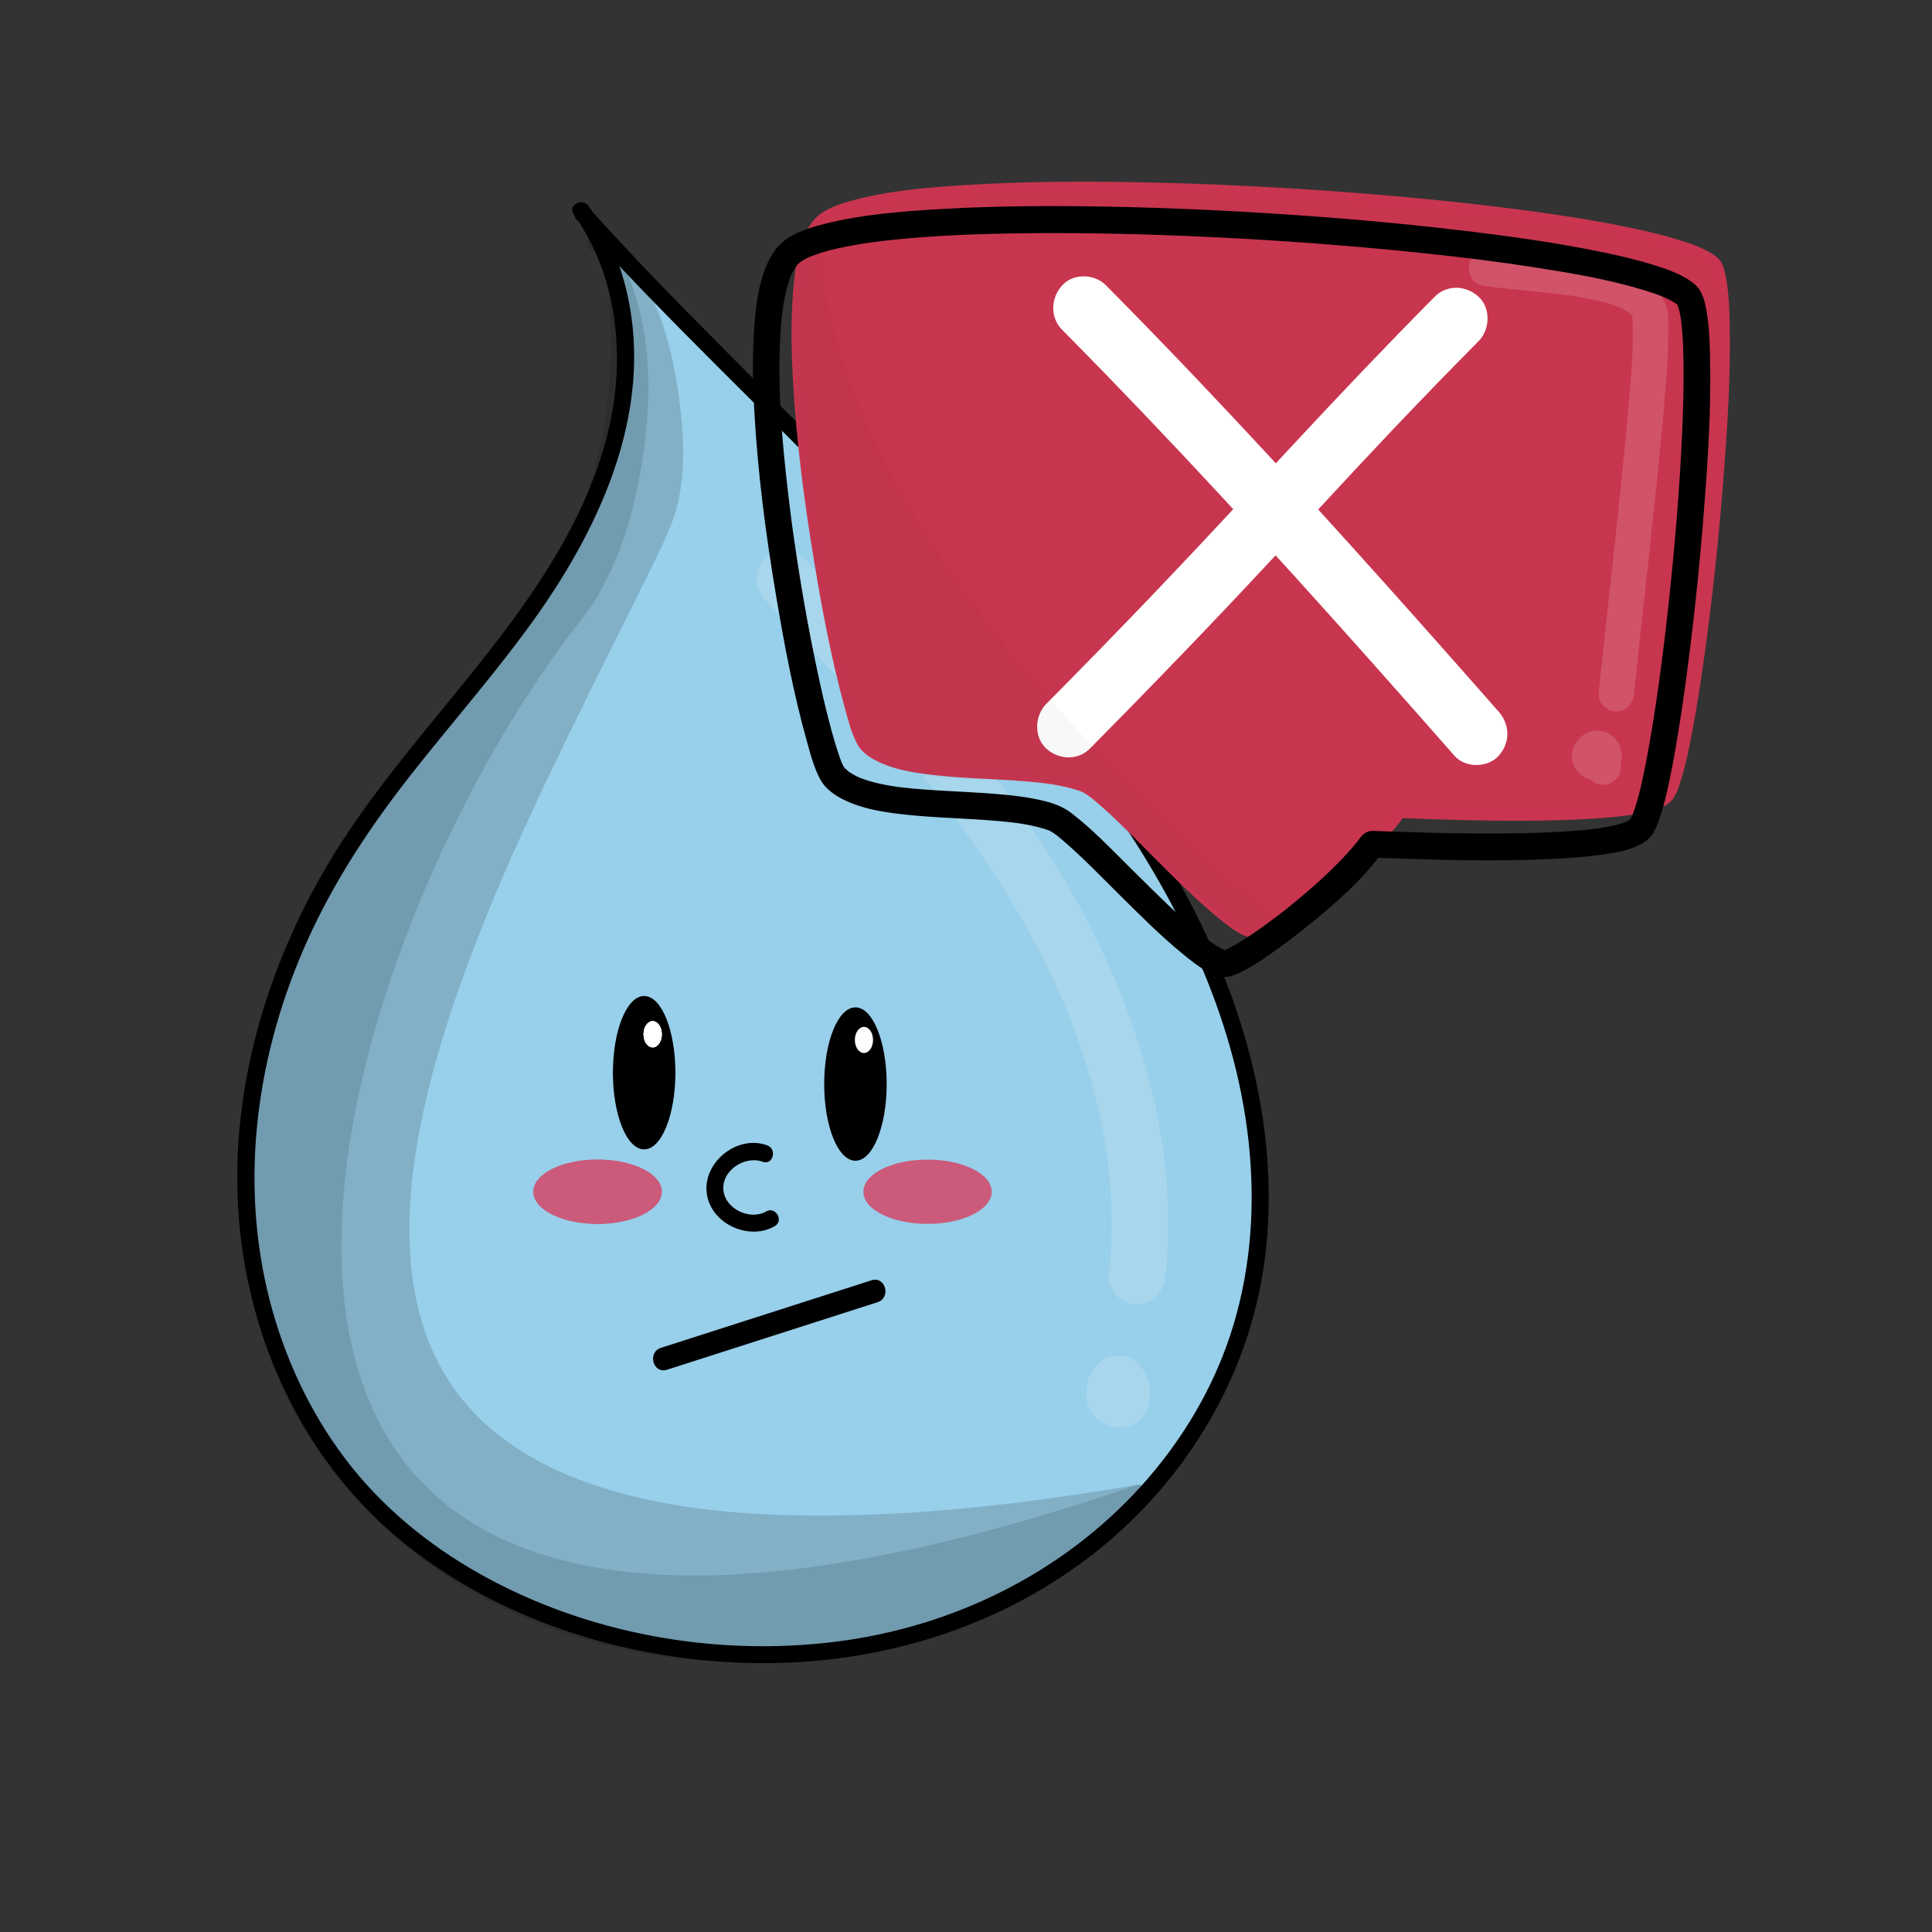 <?xml version="1.0" encoding="utf-8"?>
<!-- Generator: Adobe Adobe Illustrator 24.2.0, SVG Export Plug-In . SVG Version: 6.00 Build 0)  -->
<svg version="1.1" xmlns="http://www.w3.org/2000/svg" xmlns:xlink="http://www.w3.org/1999/xlink" x="0px" y="0px"
	 viewBox="0 0 1700.79 1700.79" style="enable-background:new 0 0 1700.79 1700.79;" xml:space="preserve">
<rect x="0" y="0" width="1700.79" height="1700.79" fill="#333333" stroke="none"/>
<style type="text/css">
	.st0{fill:#98CFEA;}
	.st1{stroke:#000000;stroke-miterlimit:10;}
	.st2{opacity:0.149;}
	.st3{opacity:0.122;}
	.st4{fill:#FFFFFF;stroke:#FFFFFF;stroke-miterlimit:10;}
	.st5{fill:#CC5B7B;stroke:#CA5B7A;stroke-miterlimit:10;}
	.st6{fill:#FFFFFF;}
	.st7{fill:#C8354F;}
	.st8{fill:#C93550;}
	.st9{opacity:0.031;}
</style>
<g id="Ebene_2">
	<g>
		<path class="st0" d="M511.57,185.04c41.55,57.22,47.53,134.75,29.47,203.12s-57.58,129.08-100.97,184.92
			s-91.35,108.31-130.06,167.5c-56.04,85.68-91.86,185.91-93.65,288.27s32.04,206.52,100.49,282.66
			c58.9,65.53,140.62,107.96,226.14,129.18c109.08,27.07,227.65,20.47,329.76-26.5s186.03-135.66,219.45-242.97
			c37.54-120.54,10.01-253.81-47.48-366.21S901.98,597.25,817.7,503.25C718.11,392.2,612.53,299.15,512.94,188.09"/>
		<g>
			<path d="M505.09,188.83c30.5,42.49,41.16,95.21,37.3,146.8c-4.12,55.14-25.71,107.33-53.78,154.42
				c-59.97,100.61-149.17,180.12-206.74,282.41c-54.49,96.81-83.8,210.16-69.37,321.28c13.75,105.84,64.88,204.33,149.93,270.04
				c85.44,66.01,195.62,98.83,302.88,100.29c108.57,1.47,216.7-31.24,301.7-99.73c78.61-63.35,132.79-153.79,146.21-254.27
				c14.93-111.84-16.89-225.66-69.82-323.69c-54.93-101.73-131.7-189.39-208.41-275.06c-81.51-91.03-170.4-174.69-255.2-262.56
				c-20.88-21.64-41.44-43.58-61.53-65.96c-6.46-7.2-17.04,3.44-10.61,10.61c80.52,89.69,169.03,171.63,252.32,258.66
				c40.52,42.35,79.62,86.14,117.96,130.47c37.22,43.03,73.2,87.23,105.28,134.27c62.74,91.97,110.68,196.86,117.79,309.29
				c3.41,53.98-2.91,108.45-21.51,159.38c-16.49,45.16-42.47,86.82-74.63,122.47c-69.63,77.18-166.4,124.45-269.16,137.29
				c-106.77,13.34-219.77-7.03-313.75-59.98c-45.21-25.47-86.12-59.08-117.61-100.51c-31.62-41.6-53.95-89.75-66.95-140.27
				c-27.27-105.99-11.2-218.47,33.59-317.38c23.72-52.39,55.42-100.12,90.89-145.24c35.91-45.68,74.48-89.29,108.33-136.57
				c61.18-85.44,108.58-191.54,79.09-298.04c-6.53-23.58-16.95-46.07-31.23-65.97C512.46,173.48,499.45,180.96,505.09,188.83
				L505.09,188.83z"/>
		</g>
	</g>
	<ellipse class="st1" cx="567.06" cy="944.32" rx="27" ry="67"/>
	<ellipse class="st1" cx="753.06" cy="954.32" rx="27" ry="67"/>
	<g>
		<path class="st0" d="M673.4,1015.5c-20.28-8.07-45.83,10.86-44.01,32.61c1.82,21.75,30.15,36.18,48.81,24.86"/>
		<g>
			<path d="M675.4,1008.27c-26.4-9.77-57.36,15.21-53.11,43.04c4.01,26.24,37.08,41.17,59.7,28.14c8.36-4.82,0.82-17.78-7.57-12.95
				c-13.84,7.97-35.28-1.77-37.49-17.99c-2.42-17.81,18.71-31.61,34.48-25.77C680.47,1026.09,684.39,1011.6,675.4,1008.27
				L675.4,1008.27z"/>
		</g>
	</g>
	<g>
		<g>
			<path d="M587.18,1205.82c61.79-19.82,123.58-39.64,185.36-59.46c12.21-3.92,6.99-23.23-5.32-19.29
				c-61.79,19.82-123.58,39.64-185.36,59.46C569.66,1190.46,574.88,1209.77,587.18,1205.82L587.18,1205.82z"/>
		</g>
	</g>
</g>
<g id="Ebene_6">
	<g class="st2">
		<path d="M524.46,213.66c60.24,29.88,85.68,188.92,57.6,250.01C437.15,778.86-23.79,1489.02,1002.6,1314.5
			c-89.02,85.93-210.76,138.06-334.48,139.41c-123.72,1.35-247.88-49.05-332.99-138.85s-128.9-218.22-112.76-340.89
			c17.79-135.17,102.06-251.4,188.91-356.49c47.37-57.32,97.1-114.5,126.16-182.95s34.25-151.83-6.38-214.1"/>
		<g>
			<path d="M520.68,220.14c13.56,6.89,23.31,19.08,30.96,31.92c9.9,16.61,16.69,34.89,21.88,53.46
				c10.82,38.72,15.82,80.88,10.65,120.92c-3.16,24.48-14.04,45.46-24.61,67.36c-9.68,20.05-19.58,39.99-29.51,59.92
				c-22.19,44.56-44.48,89.08-65.71,134.11c-22.41,47.55-43.73,95.67-62.47,144.8c-17.84,46.77-33.47,94.58-43.96,143.57
				c-9.41,43.96-15.04,89.47-11.34,134.44c3.33,40.42,14.41,80.49,36.93,114.57c24.32,36.79,59.95,64.15,99.77,82.44
				c54.96,25.25,115.81,35.41,175.77,39.5c88.43,6.03,177.54-1.32,265.19-13.13c26.86-3.62,53.64-7.75,80.35-12.28
				c-2.43-4.18-4.86-8.36-7.3-12.54c-91.58,88.04-217.61,140.28-345.14,137.1c-124.25-3.09-247.16-58.89-327.59-154.3
				c-80.3-95.25-115.38-226.58-89.28-348.73c27.88-130.45,113.33-238.32,196.52-338.66c42.64-51.42,85.68-104.12,112.1-166.09
				c23.99-56.26,33.18-122.5,13.06-181.37c-4.84-14.16-11.33-27.72-19.44-40.3c-5.21-8.09-18.2-0.58-12.95,7.57
				c34.48,53.54,34.31,121.14,15.88,180.36c-20.34,65.36-63.25,121.11-106.11,173.3c-84.2,102.54-172.98,208.14-208.17,339.02
				c-33.17,123.36-6.84,257.42,68.25,360.56c74.88,102.85,194.09,167.38,319.9,181.1c128.02,13.96,258.41-28.36,358.51-108.2
				c12.16-9.7,23.84-19.98,35.05-30.76c5.83-5.61-0.39-13.71-7.3-12.54c-95.2,16.15-191.85,27.83-288.55,26.88
				c-64.77-0.63-130.91-6.69-192.47-28.01c-42.18-14.61-81.4-37.14-110.33-71.38c-5.88-6.96-11.23-14.34-16.55-23.03
				c-5.02-8.21-9.44-16.79-13.26-25.63c-1.02-2.36-3.39-8.43-4.82-12.51c-1.59-4.54-3.03-9.12-4.33-13.75
				c-2.71-9.64-4.81-19.45-6.38-29.35c-1.39-8.77-2.45-19.23-2.99-29.55c-0.56-10.69-0.6-21.41-0.22-32.11
				c0.81-22.64,3.32-43.72,7.13-65.42c8.54-48.61,22.8-96.12,39.48-142.5c17.6-48.94,37.97-96.4,59.74-143.59
				c21.05-45.62,43.35-90.65,65.76-135.61c10.19-20.44,20.4-40.88,30.45-61.39c9.29-18.94,19.22-37.86,27.2-57.4
				c13.87-33.93,12.22-74.84,7.63-110.47c-5.03-38.96-14.99-80.05-36.83-113.28c-8.45-12.85-19.14-24.95-33.04-32.01
				C519.66,202.82,512.06,215.76,520.68,220.14L520.68,220.14z"/>
		</g>
	</g>
	<g class="st3">
		<path d="M531.55,220.8c58.7,79.35,26.57,254.13-23.49,317.19C259.52,851.04,34.08,1647.49,1002.6,1314.5
			c-351.13,327.53-948.65,49.92-740.63-473.93c95.15-239.62,321.16-290.91,278.09-617.77"/>
		<g>
			<path d="M525.08,224.59c25.08,34.28,30.94,79.4,30.53,120.79c-0.45,45.65-8.86,91.83-24.96,134.57
				c-6.43,17.07-14.36,33.86-24.95,48.77c-6.95,9.78-14.71,19.01-21.83,28.68c-14.48,19.67-28.12,39.95-41.05,60.66
				c-27.81,44.56-52.38,91.14-73.8,139.09c-22.17,49.62-41.13,100.75-55.57,153.16c-13.75,49.89-23.54,101.13-26.74,152.83
				c-2.87,46.42-0.29,93.81,11.91,138.85c11.26,41.58,31.29,80.81,61.01,112.24c32.33,34.19,74.57,57.13,119.4,70.45
				c59.91,17.8,123.93,19.76,185.87,15.04c89.33-6.81,177.38-27.39,262.97-53.18c25.74-7.76,51.32-16.07,76.75-24.8
				c-2.43-4.18-4.86-8.36-7.3-12.54c-47.97,44.64-103.91,80.89-165.02,104.76c-56.39,22.02-116.58,33.8-177.14,34.14
				c-57.56,0.32-115.03-9.64-168.94-29.9c-51.57-19.37-99.69-48.57-139.85-86.35c-40.35-37.97-72.53-84.56-92.74-136.22
				c-22.53-57.59-30.26-119.74-25.81-181.27c5.27-72.9,26.53-146.21,59.24-211.48c29.57-59.01,70.34-110.62,112.52-160.99
				c39.37-47.02,79.64-94.17,108.1-148.88c32.89-63.2,46.78-133.19,45.15-204.2c-0.51-22.08-2.4-44.1-5.26-65.99
				c-0.53-4.05-3.07-7.45-7.5-7.5c-3.65-0.04-8.02,3.48-7.5,7.5c10.03,76.91,6.97,155.59-22.01,228.29
				c-22.97,57.61-60.86,107.23-100.17,154.56c-41.71,50.23-84.68,99.67-117.99,156.11c-37.99,64.37-63.68,137.33-74.89,211.22
				c-9.76,64.33-7.8,130.56,10.34,193.28c16.16,55.87,44.83,107.61,83.48,151.06c37.43,42.08,83.93,75.98,134.78,100.04
				c53.09,25.12,110.63,39.88,169.16,44.32c60.43,4.59,121.78-2.11,179.9-19.22c63.16-18.6,122.19-49.49,174.16-89.82
				c13.35-10.36,26.22-21.33,38.59-32.85c5.35-4.98-0.18-14.98-7.3-12.54c-91.88,31.55-186.2,58.26-282.59,71.71
				c-65.63,9.16-134.33,12.27-199.18-0.11c-24.73-4.72-50.82-12.35-72.53-22.11c-10.53-4.73-20.77-10.12-30.6-16.19
				c-4.71-2.91-9.33-5.98-13.83-9.21c-4.94-3.54-7.12-5.22-11.88-9.18c-8.13-6.77-15.79-14.1-22.9-21.93
				c-7.61-8.38-12.37-14.45-18.51-23.47c-5.85-8.58-11.12-17.55-15.83-26.81c-5.19-10.21-8.24-17.35-12.03-27.73
				c-15.66-42.96-20.55-85.84-20.07-131.24c0.54-50.7,7.96-98.68,19.81-147.99c12.51-52.03,29.71-102.9,50.25-152.29
				c19.75-47.52,43.78-95.67,70.3-140.77c12.57-21.38,25.86-42.34,39.95-62.76c6.67-9.67,13.53-19.21,20.58-28.61
				c7.7-10.25,16.12-19.93,23.36-31.89c21.75-35.93,33.62-78.43,40.22-119.61c7.21-44.95,8.71-92.41-2.91-136.78
				c-4.96-18.91-12.61-37.45-24.21-53.29C532.39,209.3,519.36,216.78,525.08,224.59L525.08,224.59z"/>
		</g>
	</g>
</g>
<g id="Ebene_4">
	<ellipse class="st4" cx="574.56" cy="910.5" rx="7.5" ry="11"/>
	<ellipse class="st4" cx="574.56" cy="910.5" rx="7.5" ry="11"/>
	<ellipse class="st4" cx="574.56" cy="910.5" rx="7.5" ry="11"/>
	<ellipse class="st4" cx="574.56" cy="910.5" rx="7.5" ry="11"/>
	<ellipse class="st4" cx="760.56" cy="915.5" rx="7.5" ry="11"/>
</g>
<g id="Ebene_5">
	<ellipse class="st5" cx="526.07" cy="1049.13" rx="55.99" ry="27.8"/>
	<ellipse class="st5" cx="526.07" cy="1049.13" rx="55.99" ry="27.8"/>
	<ellipse class="st5" cx="816.55" cy="1049.13" rx="55.99" ry="27.8"/>
</g>
<g id="Ebene_7">
	<g class="st2">
		<g>
			<path class="st6" d="M673.3,527.67c31.9,33.96,63.79,67.94,94.54,102.95c15.35,17.48,30.42,35.22,45.03,53.33
				c3.6,4.46,7.18,8.94,10.72,13.45c1.49,1.9,2.97,3.8,4.46,5.7c3.68,4.71-2.35-3.08-0.04-0.05c1.28,1.68,2.57,3.35,3.85,5.03
				c6.93,9.12,13.74,18.33,20.38,27.66c26.7,37.47,50.93,76.76,70.99,118.2c4.9,10.11,9.77,20.33,13.96,30.76
				c-2.58-6.41,0.63,1.58,1.23,3.06c1,2.47,1.99,4.94,2.96,7.43c2.16,5.51,4.24,11.05,6.24,16.62c7.68,21.37,14.17,43.17,19.25,65.3
				c2.82,12.3,5.21,24.7,7.12,37.17c0.18,1.16,0.35,2.32,0.52,3.48c0.17,1.16,0.33,2.32,0.49,3.48c-0.14-1.05-0.28-2.11-0.42-3.16
				c0.8,3.32,0.88,7.06,1.25,10.46c0.66,6.11,1.21,12.23,1.63,18.36c1.75,25.45,1.3,51.01-1.43,76.38
				c-0.64,5.97,3.25,13.61,7.32,17.68c4.34,4.34,11.45,7.6,17.68,7.32c14.75-0.66,23.49-11.02,25-25
				c10.24-95.09-12.53-190.42-51.36-276.85c-39.05-86.92-96.51-164.19-158.39-236.11c-34.73-40.37-71.18-79.21-107.64-118.02
				c-8.97-9.55-26.42-9.74-35.36,0C663.9,502.55,663.72,517.48,673.3,527.67L673.3,527.67z"/>
		</g>
	</g>
	<g class="st2">
		<g>
			<path class="st6" d="M962.28,1222.92c-0.16,2.85-0.32,5.71-0.48,8.56c10.55-8.04,21.1-16.07,31.65-24.11
				c-0.36-0.09-0.71-0.21-1.05-0.36c1.99,0.84,3.98,1.68,5.97,2.52c-0.5-0.26-0.92-0.52-1.38-0.87c1.69,1.3,3.37,2.61,5.06,3.91
				c-0.42-0.38-0.76-0.75-1.12-1.18c1.3,1.69,2.61,3.37,3.91,5.06c-0.43-0.62-0.76-1.24-1.06-1.93c0.84,1.99,1.68,3.98,2.52,5.97
				c-0.25-0.72-0.42-1.42-0.54-2.17c0.3,2.22,0.6,4.43,0.89,6.65c-0.07-0.75-0.06-1.47,0.02-2.23c-0.3,2.22-0.6,4.43-0.89,6.65
				c0.13-0.74,0.32-1.4,0.61-2.09c-0.84,1.99-1.68,3.98-2.52,5.97c0.26-0.5,0.52-0.92,0.86-1.37c-1.3,1.69-2.61,3.37-3.91,5.06
				c0.23-0.28,0.49-0.54,0.78-0.78c-1.69,1.3-3.37,2.61-5.06,3.91c0.15-0.11,0.3-0.23,0.45-0.34c-10.1-1.3-20.2-2.61-30.3-3.91
				c0.35,0.33,0.68,0.69,0.98,1.07c-1.3-1.69-2.61-3.37-3.91-5.06c0.58,0.8,1.04,1.6,1.43,2.5c-0.84-1.99-1.68-3.98-2.52-5.97
				c0.34,0.93,0.56,1.83,0.71,2.81c-0.3-2.22-0.6-4.43-0.89-6.65c0.08,0.98,0.07,1.92-0.04,2.9c0.3-2.22,0.6-4.43,0.89-6.65
				c-0.18,0.97-0.43,1.86-0.81,2.77c0.84-1.99,1.68-3.98,2.52-5.97c-0.2,0.44-0.44,0.86-0.7,1.27c4.98-3.83,9.96-7.66,14.94-11.49
				c-0.19,0.05-0.38,0.09-0.58,0.14c2.22-0.3,4.43-0.6,6.65-0.89c-0.19,0.01-0.38,0.01-0.57,0.02c2.22,0.3,4.43,0.6,6.65,0.89
				c-0.38-0.03-0.75-0.12-1.1-0.28c1.99,0.84,3.98,1.68,5.97,2.52c-0.36-0.16-0.69-0.37-0.99-0.63c1.69,1.3,3.37,2.61,5.06,3.91
				c-0.3-0.26-0.57-0.56-0.8-0.89c1.3,1.69,2.61,3.37,3.91,5.06c-0.23-0.33-0.41-0.68-0.54-1.06c0.84,1.99,1.68,3.98,2.52,5.97
				c-0.05-0.19-0.1-0.38-0.15-0.56c0.3,2.22,0.6,4.43,0.89,6.65c-0.07-0.38-0.07-0.76-0.01-1.14c-0.3,2.22-0.6,4.43-0.89,6.65
				c0.05-0.18,0.1-0.37,0.15-0.55c-0.84,1.99-1.68,3.98-2.52,5.97c0.09-0.18,0.18-0.35,0.27-0.53c3.08-5.95,4.33-12.68,2.52-19.26
				c-1.6-5.8-6.08-12.08-11.49-14.94c-5.8-3.07-12.83-4.6-19.26-2.52c-6.02,1.95-11.94,5.7-14.94,11.49
				c-3.48,6.73-4.89,14.04-2.94,21.48c1.31,4.99,4.01,9.37,7.48,13.12c9.98,10.77,28.54,11.66,39.02,1.17
				c13.18-13.18,10.94-36.05-1.57-48.67c-3.89-3.92-8.96-6.15-14.35-6.88c-5.03-0.68-11.71-0.22-15.94,2.97
				c-4.32,3.25-7.08,5.64-10.19,10.09c-1.61,2.31-2.73,5.2-3.59,7.85c-1.82,5.6-1.59,11.72-0.37,17.39
				c2.44,11.38,11.53,20.47,22.56,23.7c7.66,2.25,15.62,0.29,21.79-4.47c6.43-4.96,9.4-11.57,9.85-19.63
				c0.16-2.85,0.32-5.71,0.48-8.56c0.35-6.18-3.04-13.39-7.32-17.68c-4.34-4.34-11.45-7.6-17.68-7.32
				c-6.47,0.29-13.17,2.41-17.68,7.32C964.97,1210.29,962.67,1216.03,962.28,1222.92L962.28,1222.92z"/>
		</g>
	</g>
</g>
<g id="Ebene_8">
	<g>
		<g id="Ebene_2_Kopie">
			<g>
				<path class="st7" d="M1234.54,716.31c54.03,1.85,218.53,8.18,234.88-14.95c26.56-37.58,67.62-444.96,40.65-470.78
					c-56.53-54.12-730.09-99.15-789.93-35.29c-53.95,57.58,19.57,438.37,40.21,461.34c31.2,34.73,141.77,17.09,193.27,36.65
					c22.96,8.72,125.08,129.94,150.61,128.56c14.49-0.78,99.08-63.85,128.6-105.41"/>
				<g>
					<path class="st8" d="M1234.54,720.26c53.03,1.82,106.24,3.65,159.27,0.92c12.76-0.66,25.52-1.61,38.18-3.31
						c9.39-1.26,19-2.73,27.93-6.05c5.49-2.04,10.73-4.71,13.81-9.93c2.34-3.99,3.9-8.51,5.33-12.9
						c4.71-14.43,7.71-29.48,10.55-44.39c4.07-21.36,7.4-42.88,10.43-64.42c7.28-51.95,12.82-104.15,16.95-156.45
						c3.63-46.03,6.67-92.39,5.67-138.59c-0.31-14.31-0.76-28.98-3.7-43.02c-0.84-4-1.91-8.28-4.1-11.78
						c-1.91-3.06-4.96-5.22-7.96-7.1c-8.63-5.42-18.63-8.8-28.28-11.82c-14.29-4.47-28.9-7.89-43.54-10.95
						c-40.89-8.55-82.36-14.28-123.8-19.21c-50.76-6.05-101.72-10.54-152.72-13.97c-52.95-3.56-105.97-5.95-159.02-6.89
						c-47.39-0.84-94.86-0.62-142.2,2.07c-34.34,1.95-69.42,4.51-102.9,12.94c-10.2,2.57-20.8,5.72-29.82,11.33
						c-9.43,5.86-14.73,15.36-18.34,25.7c-5.79,16.56-7.59,34.6-8.64,52.03c-1.4,23.23-0.87,46.58,0.4,69.81
						c2.93,53.69,9.89,107.2,18.69,160.2c7.19,43.3,15.32,86.77,27.07,129.08c2.99,10.76,5.85,22.47,11.32,32.29
						c3.53,6.31,10.22,10.76,16.45,13.96c11.54,5.93,24.46,8.78,37.17,10.75c31.55,4.89,63.61,4.65,95.36,7.39
						c14.07,1.22,28.29,2.87,41.87,6.91c4.63,1.37,6.36,1.8,10,4.14c2.87,1.85,5.34,3.84,7.92,5.99
						c18.12,15.14,34.5,32.48,51.23,49.14c18.43,18.35,36.81,37.01,56.88,53.55c6.83,5.63,13.98,11.47,21.99,15.31
						c6.1,2.92,11.11,3.45,17.35,0.75c9.3-4.02,17.88-9.9,26.21-15.64c12.44-8.57,24.45-17.78,36.15-27.35
						c22.57-18.46,45.41-38.43,62.5-62.34c2.95-4.13-3.84-8.08-6.76-3.99c-8.25,11.55-18.25,21.86-28.43,31.68
						c-11.52,11.12-23.63,21.62-36.08,31.67c-11.24,9.07-22.8,17.78-34.77,25.84c-7.36,4.95-16.05,11.12-23.97,13.72
						c-0.5,0.17-1.01,0.3-1.52,0.44c-1.35,0.38,0.25,0.06-0.7,0.1c-0.45,0.02-0.91-0.02-1.37-0.07c1.06,0.11-1.01-0.27-1.4-0.38
						c-2.81-0.81-5.19-2.15-8.07-3.91c-8.16-4.97-15.55-11.21-22.74-17.49c-19.91-17.36-38.48-36.27-57.2-54.91
						c-15.51-15.45-30.8-31.77-48.12-45.21c-6.69-5.19-13.51-7.88-21.74-9.95c-13.8-3.49-28.08-5-42.24-6.15
						c-31.26-2.53-62.97-2.15-93.95-7.46c-12.01-2.06-24.5-4.89-35.06-11.25c-2.02-1.22-3.99-2.55-5.76-4.1
						c-0.98-0.85-1.87-1.78-2.78-2.69c-0.21-0.21-1.32-1.67-0.34-0.31c-0.85-1.18-1.54-2.45-2.18-3.75
						c-1.84-3.75-3.35-8.07-4.99-13.08c-2.21-6.74-4.15-13.57-5.99-20.42c-5.1-19.02-9.4-38.26-13.39-57.54
						c-10.4-50.35-18.62-101.23-24.49-152.33c-5.53-48.11-9.86-97.22-6.51-145.67c1.14-16.44,3.06-33.43,8.97-48.92
						c1.78-4.66,4.89-10.57,8.04-13.98c0.55-0.6,1.13-1.17,1.73-1.71c0.27-0.24,0.55-0.48,0.84-0.72c0.98-0.84-0.41,0.25,0.66-0.51
						c1.59-1.14,3.23-2.18,4.93-3.12c4.63-2.55,7.45-3.62,12.51-5.35c5.78-1.98,11.7-3.56,17.65-4.93
						c14.78-3.41,29.83-5.6,44.89-7.32c41.62-4.76,83.63-6.15,125.49-6.6c50.72-0.54,101.44,0.67,152.11,2.95
						c52.1,2.35,104.16,5.87,156.11,10.66c46.15,4.25,92.26,9.42,138.07,16.55c33.05,5.14,66.47,10.76,98.48,20.73
						c5.42,1.69,10.79,3.54,16.04,5.71c0.98,0.41,0.95,0.39,2.48,1.08c1.05,0.47,2.09,0.97,3.12,1.48c1.76,0.88,3.49,1.82,5.15,2.86
						c0.7,0.44,1.38,0.91,2.07,1.38c0.34,0.24,0.68,0.5,1.02,0.76c-1.07-0.82,0.05,0.05,0.3,0.26c0.48,0.43,0.94,0.86,1.39,1.32
						c0.79,0.8-0.4-0.67,0.09,0.1c0.2,0.31,0.41,0.6,0.57,0.92c0.21,0.39,1.19,2.54,0.68,1.29c0.37,0.9,0.69,1.82,0.98,2.75
						c0.71,2.28,1.23,4.62,1.68,6.98c2.49,13.11,2.92,28.08,3.16,42.22c0.36,21.05-0.23,42.1-1.16,63.13
						c-2.26,51.24-6.61,102.4-12.15,153.38c-5.01,46.15-10.8,92.35-19.5,137.95c-2.82,14.79-5.8,29.71-10.44,44.05
						c-1.57,4.85-2.27,7.32-4.65,11.34c-1.02,1.72-1.63,2.39-3.12,3.34c-2.84,1.82-5.16,2.73-8.28,3.75
						c-9.26,3.03-19.06,4.48-28.69,5.63c-12.77,1.52-25.61,2.34-38.45,2.92c-29.22,1.3-58.49,1.22-87.72,0.7
						c-22.06-0.39-44.11-1.11-66.16-1.88C1229.5,712.18,1229.5,720.09,1234.54,720.26L1234.54,720.26z"/>
				</g>
			</g>
		</g>
		<g id="Ebene_7_1_">
			<g class="st2">
				<g>
					<path class="st6" d="M1304.34,251.18c16.62,2.81,33.48,4.06,50.24,5.76c4.63,0.47,9.25,0.95,13.87,1.48
						c2.25,0.26,4.5,0.52,6.75,0.8c1.13,0.14,2.25,0.28,3.38,0.43c3.7,0.47-3.13-0.46,0.64,0.09c8.79,1.25,17.55,2.68,26.21,4.67
						c4.03,0.92,8.03,1.97,11.97,3.19c1.77,0.55,3.54,1.14,5.29,1.78c0.84,0.31,1.67,0.63,2.51,0.95c3.42,1.3-2.42-1.19-0.32-0.16
						c2.95,1.45,5.89,2.86,8.62,4.71c0.58,0.39,1.16,0.94,1.77,1.27c-0.87-0.47-3.11-2.66-1.31-0.95c1.05,0.99,2.03,2.38,3.16,3.25
						c-0.62-0.48-2.43-3.58-1.16-1.45c0.31,0.53,0.63,1.07,0.96,1.59c1.9,3.02-0.75-3.2-0.34-0.95c0.2,1.14,0.95,5.3,0.43,1.41
						c-0.51-3.84-0.11-0.73-0.02,0.2c0.08,0.88,0.14,1.77,0.2,2.64c0.12,2.02,0.17,4.04,0.2,6.07c0.37,27.74-2.54,55.66-5.02,83.24
						c-3.51,39.07-7.67,78.09-11.9,117.1c-3.99,36.89-8.14,73.76-11.96,110.67c-0.4,3.82-0.78,7.65-1.17,11.48
						c-0.83,8.24,7.78,16.14,15.63,15.78c9.18-0.42,14.75-6.95,15.63-15.78c3.66-36.38,7.75-72.73,11.71-109.08
						c4.36-40.06,8.68-80.14,12.41-120.27c2.75-29.63,5.82-59.49,5.94-89.28c0.03-7.62,0.36-16.53-2.36-23.74
						c-6.37-16.86-22.98-25.21-39.04-30.42c-18.03-5.85-37.17-8.24-55.92-10.46c-17.38-2.05-34.84-3.33-52.2-5.49
						c-0.86-0.1-1.72-0.22-2.58-0.33c-2.61-0.33,4.11,0.6,0.98,0.13c-1.64-0.24-3.27-0.49-4.91-0.77
						c-8.03-1.36-17.23,2.13-19.23,11.03C1291.7,239.38,1295.71,249.72,1304.34,251.18L1304.34,251.18z"/>
				</g>
			</g>
			<g class="st2">
				<g>
					<path class="st6" d="M1394.72,669.01c0.52,3.45,1.05,6.9,1.57,10.34c7.65-5.94,15.31-11.89,22.96-17.83
						c-3.97-2.54-7.93-5.08-11.9-7.62c1.06,8.26,2.11,16.53,3.17,24.79c-1.8,1.52-3.49,2.61-5.88,2.96
						c-0.92,0.28-1.85,0.28-2.77-0.01c-1.6-0.29-1.84-0.3-0.7-0.03c-1.74-0.66-3.07-1.44-4.46-2.7c0.79,0.81,0.67,0.63-0.34-0.54
						c-0.93-0.98-1.58-2.14-1.95-3.47c2.39-5.94,4.79-11.89,7.18-17.83c0.22-0.13,3.78-1.18,1.82-0.78
						c1.94-0.39,3.61-0.43,5.56-0.04c-1.98-0.4,1.52,0.73,1.76,0.84c-1.78-0.84,1.23,0.95,1.48,1.2c1.25,1.26,2.02,2.95,2.54,4.63
						c-0.84-2.73-0.23,5.78-0.19,5.52c0.33-1.99-0.57,1.41-0.75,1.74c-0.51,0.68-1.02,1.36-1.52,2.03c-2.17,1.52-2.73,1.96-1.7,1.31
						c1.64-0.84-3.44,1.26-1.7,0.72c0.81-0.19,0.47-0.15-0.99,0.13c-0.9,0.28-1.81,0.3-2.71,0.07c-3.59-0.41-6.66-2.6-8.05-5.98
						c-1.31-3.2-0.02,1.62-0.52-1.94c-0.48-3.53-0.46,1.47-0.03-2.08c-0.02-0.95,0.22-1.82,0.71-2.63c0.63-1.32,0.76-1.63,0.38-0.93
						c-0.7,1.21,2.8-2.97,0.82-1.39c8.18,1.07,16.37,2.13,24.55,3.2c-0.85-1.31-1.7-2.63-2.56-3.94
						c-4.47-6.9-14.05-10.44-21.38-5.66c-6.82,4.44-10.4,14.21-5.61,21.59c0.85,1.31,1.7,2.63,2.56,3.94
						c2.74,4.23,6.44,6.86,11.42,7.54c5.28,0.72,9.07-1.1,13.13-4.34c8.15-6.52,9.07-20.16,3.67-28.63
						c-6.42-10.08-20.09-13.23-30.07-6.49c-9.62,6.5-13.95,20.03-7,30.2c6.72,9.83,19.7,13.58,30.19,7.43
						c5.99-3.52,8.99-11.1,7.18-17.83c-1.95-7.28-7.8-13.39-15.08-15.33c-7.9-2.11-14.95,0.01-21.06,5.19
						c-8.05,6.82-4.67,19.77,3.17,24.79c3.97,2.54,7.93,5.08,11.9,7.62c5.29,3.39,12.59,2.49,17.36-1.23
						c5.35-4.17,6.59-10.1,5.6-16.59c-0.52-3.45-1.05-6.9-1.57-10.34c-0.55-3.65-4.17-7.66-7.18-9.43
						c-3.35-1.98-8.28-2.82-12.04-1.59c-3.78,1.24-7.43,3.61-9.34,7.25C1394.21,660.84,1394.05,664.57,1394.72,669.01
						L1394.72,669.01z"/>
				</g>
			</g>
		</g>
		<g id="Ebene_2_1_">
			<g>
				<g>
					<path d="M1209.32,755.06c53.1,1.85,106.38,3.69,159.49,0.99c12.77-0.65,25.55-1.59,38.24-3.28
						c10.08-1.34,20.43-2.75,30.04-6.29c7.44-2.75,14.23-6.38,18.44-13.43c2.68-4.49,4.46-9.63,6.1-14.58
						c4.75-14.42,7.76-29.47,10.61-44.37c4.1-21.41,7.44-42.98,10.47-64.57c7.37-52.47,13.01-105.21,17.16-158.05
						c3.61-45.97,6.65-92.3,5.53-138.44c-0.36-14.72-0.94-29.85-4.09-44.27c-1-4.59-2.45-9.41-4.96-13.39
						c-2.68-4.24-6.78-7.29-10.99-9.87c-9.36-5.72-20.14-9.35-30.55-12.57c-14.42-4.45-29.15-7.85-43.92-10.91
						c-41.53-8.59-83.65-14.34-125.73-19.33c-50.73-6.01-101.64-10.5-152.61-13.92c-52.88-3.55-105.84-5.96-158.81-6.91
						c-47.23-0.85-94.54-0.67-141.72,1.95c-35.15,1.95-71.09,4.55-105.38,13.05c-10.9,2.71-22.23,6.12-31.9,12.02
						c-11.16,6.8-17.53,17.58-21.92,29.72c-6.15,17.05-7.99,35.82-9.11,53.81c-1.45,23.2-0.91,46.52,0.36,69.73
						c2.96,54.16,10.07,108.13,19.02,161.58c7.26,43.44,15.47,87.04,27.39,129.46c3.16,11.23,6.28,23.46,12.05,33.67
						c4.26,7.53,12.04,13.05,19.56,16.83c12.43,6.26,26.04,9.44,39.7,11.49c32.34,4.87,65.11,4.75,97.64,7.63
						c3.57,0.32,7.14,0.67,10.71,1.08c0.95,0.11,1.9,0.22,2.85,0.34c0.51,0.06,3.7,0.5,0.62,0.07c1.83,0.25,3.65,0.52,5.47,0.81
						c6.74,1.09,13.44,2.46,19.98,4.45c1.24,0.38,2.49,0.78,3.71,1.21c0.7,0.24,1.43,0.62,2.14,0.77c1.45,0.32-3.13-1.63-1.84-0.78
						c1.08,0.7,2.3,1.22,3.38,1.91c1.27,0.81,2.49,1.71,3.7,2.6c2.74,2-1.89-1.57,0.27,0.19c0.95,0.77,1.9,1.54,2.84,2.33
						c18.04,15.1,34.42,32.28,51.13,48.82c18.5,18.3,36.94,36.94,57.11,53.38c7.32,5.97,14.95,12.26,23.55,16.31
						c4.06,1.92,8.23,3.58,12.78,3.69c4.56,0.11,8.43-1.45,12.51-3.26c9.39-4.17,18.09-10.05,26.55-15.87
						c12.89-8.86,25.33-18.41,37.46-28.29c23.02-18.74,45.92-39,63.38-63.29c3.72-5.18,0.88-13.2-4.2-16.19
						c-5.92-3.5-12.31-0.94-16.04,4.25c-0.5,0.69-3.59,4.69-1.46,2.02c-0.95,1.19-1.89,2.39-2.85,3.57
						c-2.25,2.73-4.57,5.41-6.95,8.03c-5.11,5.64-10.47,11.05-15.95,16.31c-11.54,11.07-23.65,21.52-36.11,31.51
						c-1.34,1.07-2.67,2.13-4.02,3.2c-0.25,0.2-2.92,2.28-0.82,0.65c-0.79,0.62-1.59,1.23-2.38,1.84c-3.1,2.38-6.21,4.73-9.36,7.05
						c-5.47,4.03-11.01,7.96-16.66,11.74c-4.58,3.06-9.23,6.04-14.01,8.77c-1.79,1.02-3.6,2-5.44,2.92
						c-0.77,0.38-1.88,0.67-2.56,1.21c2.47-1.96,2.02-0.78,0.22-0.16c-0.61,0.21-1.25,0.34-1.85,0.55
						c-2.06,0.76,2.12-0.07,1.63-0.19c-0.34-0.08-1.3-0.14-1.63-0.06c2.99-0.68,2.93,0.62,0.99-0.01c-0.66-0.21-1.34-0.46-2.01-0.66
						c-2.37-0.72,2.88,1.42,0.63,0.27c-1.62-0.83-3.23-1.64-4.79-2.58c-3.72-2.23-7.21-4.77-10.68-7.38
						c-0.63-0.47-2.57-1.74,0.34,0.28c-0.54-0.37-1.05-0.82-1.56-1.23c-0.98-0.78-1.95-1.57-2.92-2.37
						c-2.24-1.84-4.45-3.71-6.64-5.6c-19.9-17.24-38.46-36.02-57.17-54.54c-16.12-15.96-32.01-32.63-50-46.48
						c-6.96-5.36-14.36-8.34-22.87-10.54c-14.73-3.81-30.05-5.41-45.18-6.63c-15.87-1.28-31.76-1.93-47.65-2.87
						c-7.86-0.47-15.71-0.99-23.55-1.71c-3.61-0.33-7.21-0.7-10.81-1.14c-0.96-0.12-1.91-0.24-2.88-0.36
						c-3.1-0.39,1.72,0.29-0.2-0.02c-2-0.33-4.02-0.59-6.02-0.92c-6.6-1.1-13.16-2.48-19.57-4.41c-2.79-0.84-5.48-1.88-8.22-2.86
						c-2.52-0.91,2.39,1.19,0.02,0.01c-0.66-0.33-1.34-0.62-2-0.94c-1.29-0.63-2.56-1.3-3.79-2.02c-1.2-0.69-2.36-1.43-3.49-2.22
						c-0.37-0.25-0.72-0.54-1.09-0.78c-2.02-1.33,2.01,1.88,0.29,0.21c-1.25-1.22-2.65-3.01-4.06-3.98c2.73,1.86,1.95,2.86,1.2,1.52
						c-0.14-0.25-0.31-0.5-0.47-0.74c-0.43-0.7-0.81-1.44-1.18-2.17c-0.41-0.81-0.77-1.64-1.15-2.47c-1.16-2.52,0.77,1.97,0.42,1.03
						c-0.21-0.57-0.45-1.12-0.67-1.68c-1-2.56-1.91-5.17-2.77-7.78c-2.25-6.78-4.23-13.66-6.1-20.56
						c-5.12-18.91-9.43-38.04-13.44-57.22c-5-23.99-9.44-48.1-13.41-72.28c-2.19-13.33-4.24-26.69-6.14-40.07
						c-0.45-3.17-0.89-6.35-1.32-9.52c-0.11-0.83-0.73-5.5-0.28-2.05c-0.27-2.02-0.53-4.05-0.8-6.07
						c-0.86-6.65-1.67-13.29-2.45-19.95c-5.57-47.98-9.93-96.98-6.53-145.29c0.34-4.89,0.79-9.76,1.37-14.62
						c0.13-1.07,0.8-4.59,0.03-0.38c0.2-1.14,0.32-2.3,0.48-3.43c0.33-2.2,0.7-4.4,1.1-6.6c1.36-7.36,3.22-14.58,5.85-21.58
						c0.15-0.39,0.36-0.78,0.48-1.18c0.05-0.17-1.38,3.13-0.7,1.67c0.34-0.73,0.66-1.49,1.01-2.23c0.66-1.4,1.38-2.77,2.17-4.1
						c0.67-1.14,1.44-2.22,2.17-3.33c1.29-1.97-2.29,2.64-0.37,0.5c0.44-0.49,0.86-1,1.31-1.48c0.53-0.56,1.1-1.08,1.67-1.61
						c0.33-0.3,0.7-0.55,1.02-0.86c0.3-0.3-3.1,2.22-1.08,0.87c1.63-1.09,3.26-2.15,4.99-3.09c0.91-0.5,1.84-0.96,2.77-1.4
						c0.54-0.25,1.08-0.5,1.62-0.75c2.66-1.24-1.57,0.63-0.82,0.34c2.38-0.93,4.75-1.87,7.18-2.68c5.82-1.96,11.77-3.52,17.76-4.89
						c6.99-1.59,14.04-2.89,21.11-4.02c1.85-0.3,3.7-0.58,5.56-0.85c0.86-0.13,1.73-0.25,2.59-0.37c0.52-0.07,1.05-0.15,1.57-0.22
						c2.97-0.42-2.51,0.32-0.47,0.06c4.21-0.54,8.43-1.07,12.66-1.55c41.63-4.67,83.62-6.03,125.48-6.45
						c50.37-0.5,100.76,0.71,151.08,2.98c52.19,2.35,104.33,5.87,156.36,10.65c24.23,2.23,48.44,4.74,72.59,7.61
						c11.52,1.37,23.05,2.74,34.53,4.38c-3.08-0.44-0.26-0.03,1.14,0.16c1.41,0.2,2.81,0.39,4.22,0.58
						c2.77,0.39,5.56,0.78,8.33,1.18c5.17,0.75,10.36,1.52,15.52,2.32c33.12,5.12,66.6,10.73,98.71,20.61
						c5.42,1.67,10.79,3.49,16.05,5.63c0.49,0.2,0.98,0.43,1.48,0.62c-4.42-1.67-1.85-0.8-0.81-0.33c1.06,0.48,2.13,0.96,3.17,1.48
						c1.79,0.88,3.56,1.82,5.26,2.86c0.72,0.44,1.43,0.89,2.12,1.37c0.32,0.22,0.63,0.47,0.96,0.69c1.72,1.15-2.77-2.42-1.16-0.91
						c0.48,0.45,0.98,0.92,1.49,1.34c1.82,1.5-1.84-3.31-0.53-0.66c0.31,0.64,0.64,1.36,1.01,1.96c-1.9-3.13-0.76-1.99-0.09,0.06
						c0.7,2.13,1.22,4.32,1.66,6.53c0.25,1.24,0.47,2.49,0.67,3.74c0.12,0.73,0.23,1.47,0.34,2.2c0.48,3.14-0.36-3-0.05-0.43
						c0.39,3.31,0.73,6.61,1,9.93c0.65,8.23,0.95,16.49,1.1,24.76c0.38,20.79-0.18,41.6-1.08,62.37
						c-2.21,51.3-6.57,102.52-12.11,153.56c-1.39,12.78-2.87,25.55-4.45,38.3c-0.77,6.17-1.56,12.34-2.36,18.5
						c-0.09,0.69-0.47,3.5,0,0.02c-0.09,0.66-0.17,1.31-0.27,1.97c-0.2,1.44-0.38,2.86-0.58,4.3c-0.42,3.09-0.85,6.16-1.28,9.24
						c-2.98,21.08-6.25,42.14-10.25,63.04c-2.83,14.78-5.82,29.71-10.5,44.03c-0.77,2.34-1.74,4.59-2.52,6.91
						c1.56-4.7,0.52-1.22-0.11,0.06c-0.4,0.81-0.84,1.59-1.27,2.38c-0.17,0.32-0.41,0.59-0.58,0.92c-0.83,1.63,2.48-2.41,0.88-1.16
						c-0.41,0.32-0.96,0.84-1.3,1.24c-0.61,0.73-2.25-0.13,1.61-1.25c-0.38,0.11-0.78,0.58-1.13,0.77c-1.25,0.7-2.5,1.33-3.78,1.99
						c-1.7,0.86,3.04-1.12,1.2-0.52c-0.43,0.14-0.85,0.33-1.28,0.49c-0.91,0.33-1.83,0.65-2.75,0.94c-4.17,1.33-8.46,2.28-12.75,3.1
						c-2.4,0.46-4.8,0.86-7.21,1.22c-0.94,0.14-5.74,0.99-1.81,0.28c-1.45,0.26-2.95,0.38-4.41,0.55
						c-12.94,1.52-25.95,2.34-38.96,2.9c-29.1,1.25-58.26,1.16-87.38,0.63c-22.09-0.39-44.17-1.14-66.26-1.9
						c-6.33-0.22-11.72,5.6-11.72,11.84C1197.6,749.82,1202.97,754.84,1209.32,755.06L1209.32,755.06z"/>
				</g>
			</g>
		</g>
		<g id="Ebene_10">
			<g>
				<g>
					<path class="st6" d="M935,290.31c47.26,47.74,93.62,96.38,139.31,145.65c44.94,48.47,89.24,97.53,133.2,146.91
						c24.43,27.44,48.75,54.98,73.02,82.57c9.54,10.84,29.1,10.55,38.69,0c10.51-11.56,10.17-27.5,0-39.07
						c-43.28-49.18-86.73-98.23-130.64-146.85c-44.63-49.4-89.74-98.36-135.62-146.57c-26.16-27.5-52.57-54.74-79.26-81.7
						c-10.13-10.24-28.69-10.99-38.69,0C924.97,262.27,924.19,279.39,935,290.31L935,290.31z"/>
				</g>
			</g>
			<g>
				<g>
					<path class="st6" d="M959.62,658.87c52.09-52.61,103.51-105.88,154.05-160.02c37.42-40.08,74.42-80.55,112.14-120.32
						c25-26.35,50.3-52.41,75.85-78.22c10.13-10.24,10.89-28.97,0-39.07c-10.92-10.12-27.87-10.92-38.69,0
						c-42.5,42.93-84.15,86.68-125.27,130.96c-39.9,42.97-79.67,86.06-120.18,128.44c-31.89,33.36-64.12,66.38-96.59,99.17
						c-10.13,10.23-10.89,28.97,0,39.07C931.85,668.99,948.81,669.79,959.62,658.87L959.62,658.87z"/>
				</g>
			</g>
		</g>
		<g id="Ebene_9">
			<g class="st9">
				<path d="M714.63,203.01c0,221.77,244.06,483.78,410.5,617.51c-20.6,5.56-46.47-23.72-91.79-60.14
					c-64.05-51.46-46.16-57.75-81.79-72.15c-29.6-11.96-65.76-8.72-97.63-9.75c-29.37-0.94-66.11-6.18-84.92-21.15
					c-24.82-19.75-69.11-270.28-63.92-424.24"/>
				<g>
					<path d="M706.82,203.01c0.07,46.03,10.15,91.65,25.6,134.79c17.13,47.83,40.57,93.22,67.28,136.27
						c28.33,45.67,60.45,88.94,94.7,130.24c33.79,40.74,69.8,79.59,107.49,116.67c33.8,33.24,68.95,65.12,105.53,95.2
						c4.04,3.32,8.1,6.62,12.18,9.9c1.15-4.4,2.3-8.79,3.45-13.19c-0.55,0.14-1.11,0.25-1.66,0.37c2.07-0.43,0.32-0.02-0.18-0.02
						c-0.97,0.02-1.92,0.03-2.89-0.02c-2.22-0.11,0.72,0.31-1.5-0.24c-1.25-0.31-2.49-0.63-3.71-1.05
						c-0.64-0.22-1.27-0.47-1.91-0.71c1.41,0.56-0.06-0.02-0.41-0.19c-1.24-0.6-2.47-1.21-3.68-1.86c-2.68-1.47-5.27-3.12-7.8-4.85
						c-13.44-9.18-25.55-20.35-37.95-30.87c-24.26-20.61-49.99-39.57-70.46-64.26c-4.08-4.92-7.92-10.16-12.67-14.46
						c-5.95-5.38-12.83-9.12-20.13-12.26c-36.04-15.49-75.49-9.99-113.54-12.34c-17.35-1.07-34.91-3.44-51.43-9.11
						c-6.78-2.33-13.25-5.4-19.06-9.67c-0.86-0.63,0.74,0.93-0.31-0.32c-0.24-0.28-0.52-0.57-0.79-0.83
						c-0.85-0.84-0.47-1.44,0.27,0.41c-0.19-0.47-0.69-0.95-0.98-1.39c-1.42-2.14-2.6-4.44-3.7-6.77c-0.36-0.76-0.7-1.52-1.04-2.29
						c-0.25-0.58-1.2-2.95-0.27-0.58c-0.66-1.66-1.33-3.31-1.95-4.99c-3.11-8.33-5.69-16.88-8.07-25.45
						c-14.71-52.92-23.46-107.78-30.72-162.17c-8.51-63.82-14.38-128.41-14.01-192.86c0.04-7.02,0.17-14.04,0.41-21.06
						c0.34-10.16-15.3-10.15-15.63,0c-2.12,64.31,3.2,128.97,10.93,192.77c7.1,58.64,16.06,117.51,30.59,174.8
						c4.35,17.19,8.96,34.9,16.79,50.87c2.72,5.55,6,10.11,10.99,13.76c13.35,9.8,30.65,14.2,46.66,17.01
						c18.69,3.28,37.56,4.23,56.49,4.32c19.45,0.09,39.24-0.46,58.45,3.15c4.72,0.88,9.4,2.01,13.98,3.46
						c2.06,0.65,4.1,1.37,6.12,2.15c0.85,0.33,1.69,0.68,2.53,1.02c1.48,0.61-0.87-0.4,0.94,0.4c3.75,1.67,7.46,3.47,10.92,5.7
						c0.63,0.41,1.26,0.83,1.87,1.26c0.84,0.59,1.95,1.57,0.47,0.31c1.23,1.07,2.49,2.09,3.65,3.24c2.2,2.15,4.19,4.51,6.14,6.89
						c5.97,7.25,11.96,14.43,18.54,21.13c12.61,12.84,26.55,24.11,40.44,35.48c14.93,12.22,29.28,25.18,44.38,37.2
						c9.94,7.92,20.77,16.66,33.29,19.93c5.2,1.36,10.56,1.52,15.78,0.2c5.27-1.33,8.13-9.43,3.45-13.19
						c-35.85-28.83-70.33-59.41-103.52-91.32c-37.38-35.93-73.18-73.57-106.95-112.98c-34.41-40.14-66.71-82.2-95.61-126.59
						c-27.39-42.07-52.05-86.36-70.59-133.17c-16.66-42.07-28.78-86.62-31.12-131.71c-0.28-5.37-0.41-10.74-0.42-16.12
						C722.43,192.86,706.8,192.84,706.82,203.01L706.82,203.01z"/>
				</g>
			</g>
		</g>
	</g>
</g>
<g id="Ebene_3">
</g>
</svg>
